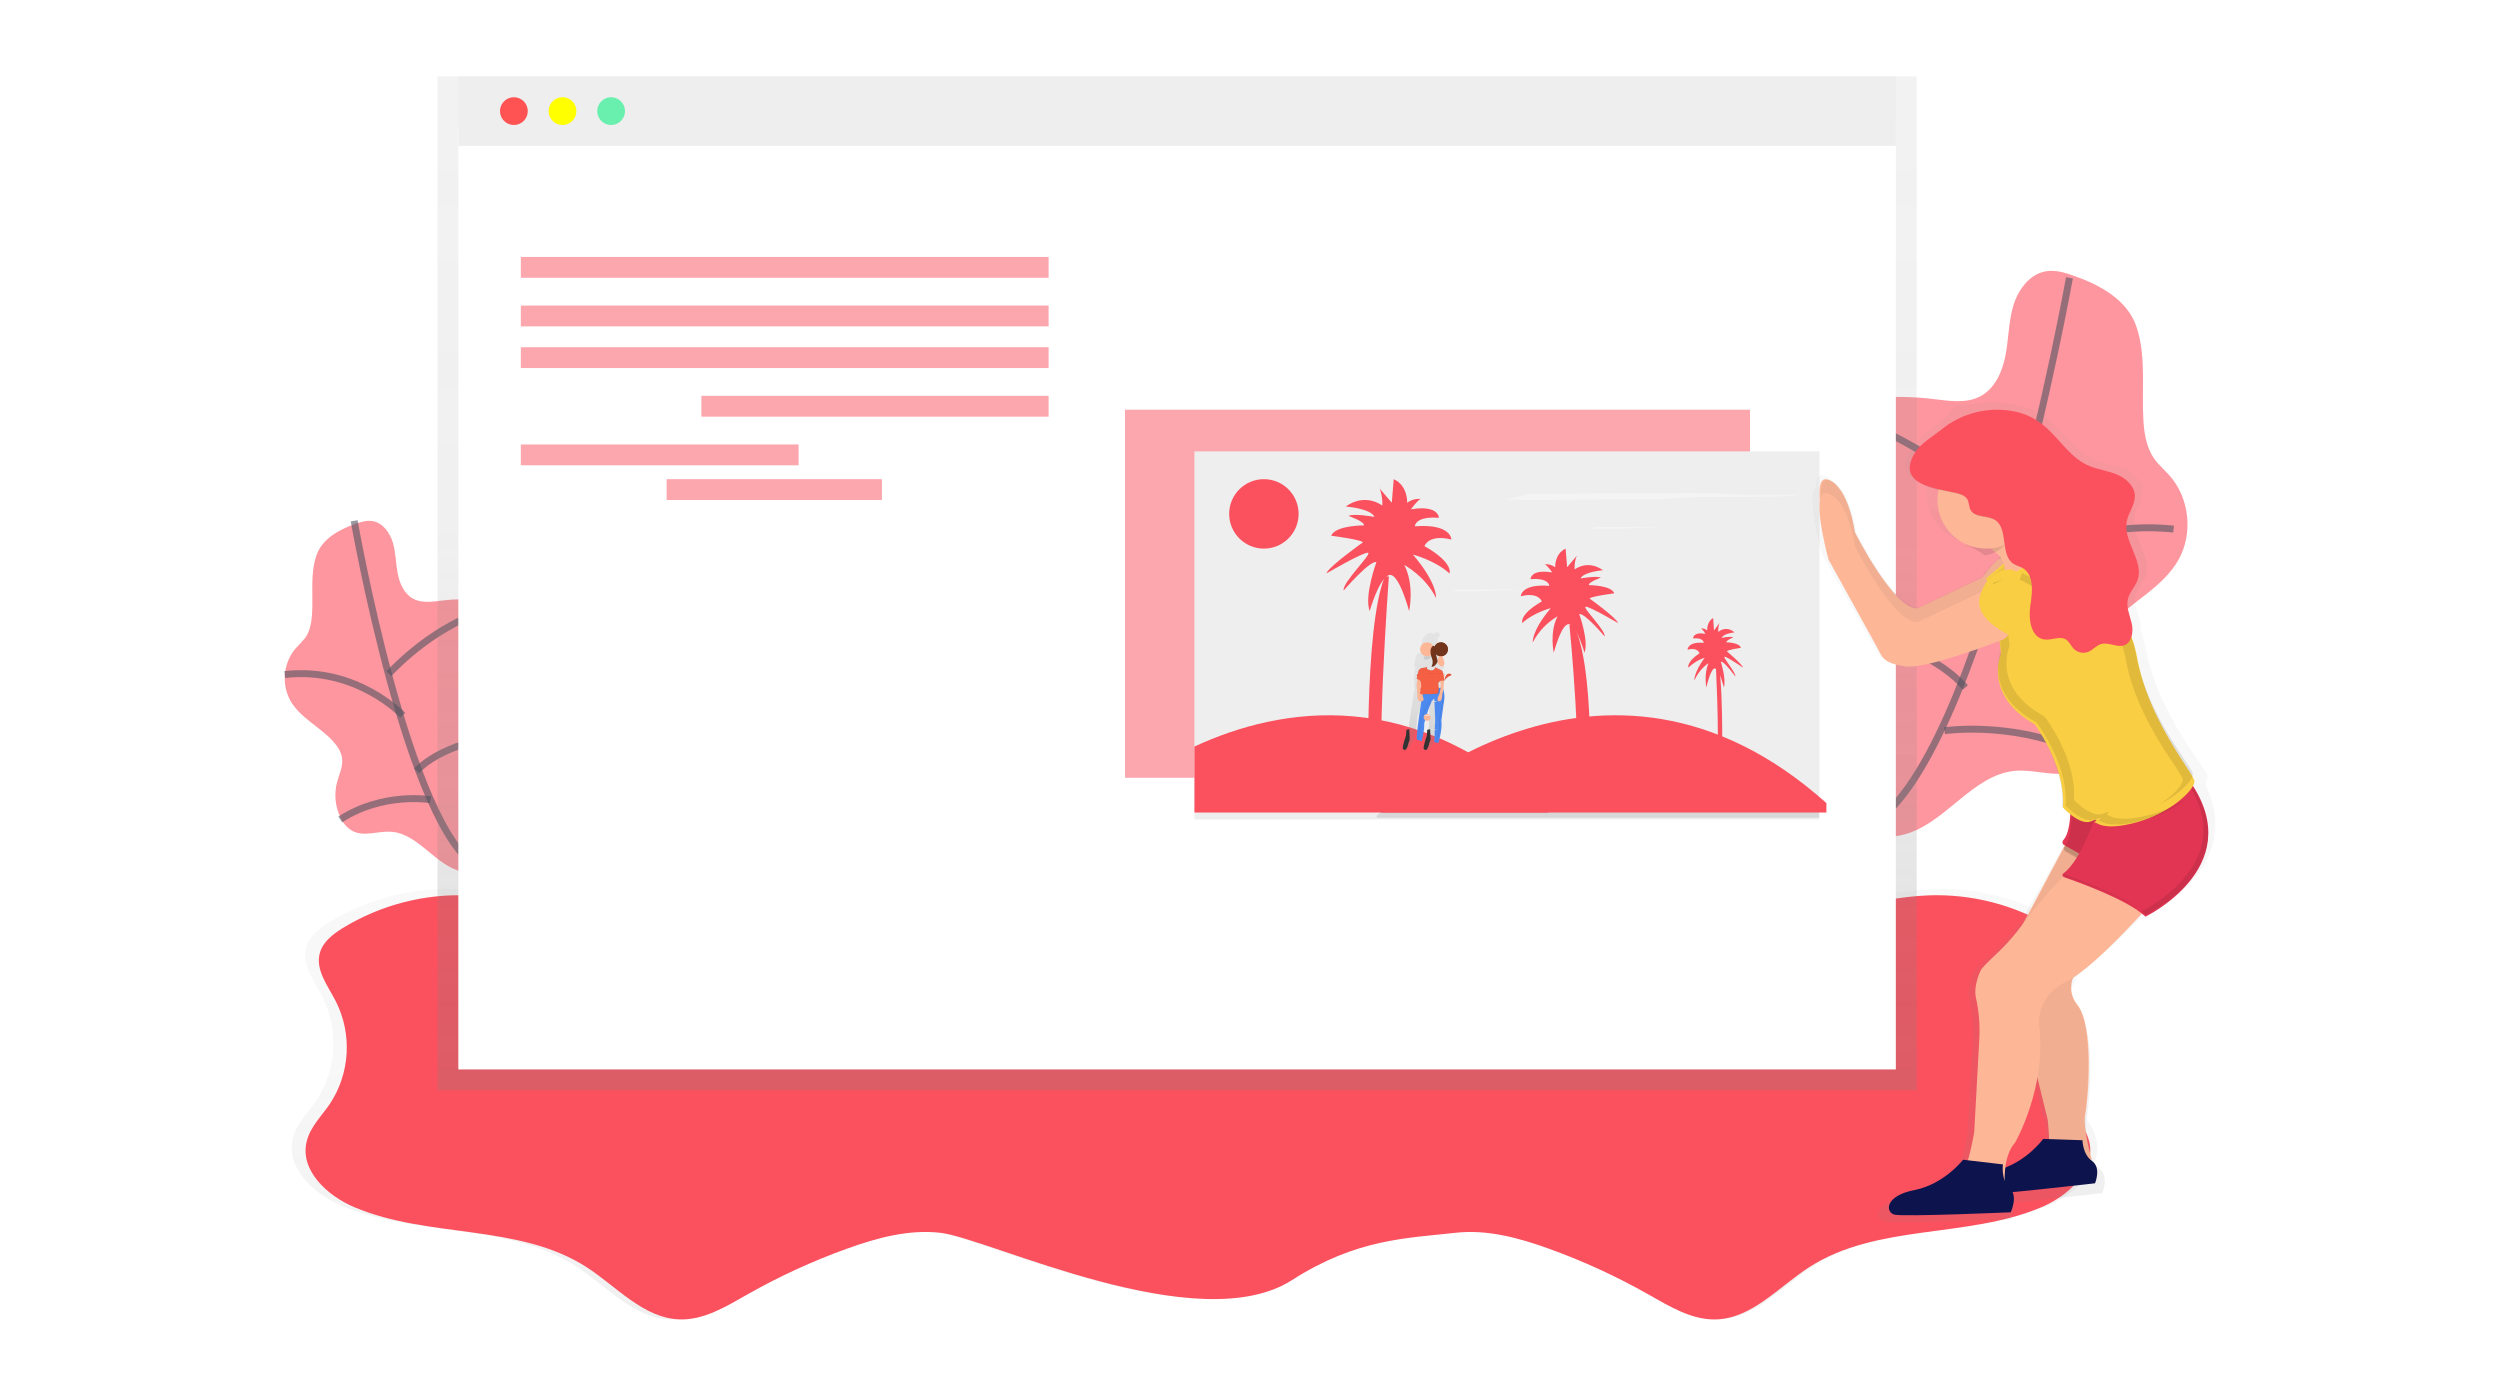 <?xml version="1.0" encoding="UTF-8"?>
<svg width="360px" height="200px" viewBox="0 0 360 200" version="1.1" xmlns="http://www.w3.org/2000/svg" xmlns:xlink="http://www.w3.org/1999/xlink">
    <!-- Generator: Sketch 54.1 (76490) - https://sketchapp.com -->
    <title>website@JPG</title>
    <desc>Created with Sketch.</desc>
    <defs>
        <rect id="path-1" x="0" y="0" width="360" height="200"></rect>
        <linearGradient x1="49.998%" y1="99.997%" x2="49.998%" y2="0.014%" id="linearGradient-3">
            <stop stop-color="#808080" stop-opacity="0.25" offset="0%"></stop>
            <stop stop-color="#808080" stop-opacity="0.12" offset="54%"></stop>
            <stop stop-color="#808080" stop-opacity="0.1" offset="100%"></stop>
        </linearGradient>
        <linearGradient x1="49.999%" y1="100%" x2="49.999%" y2="0%" id="linearGradient-4">
            <stop stop-color="#808080" stop-opacity="0.25" offset="0%"></stop>
            <stop stop-color="#808080" stop-opacity="0.12" offset="54%"></stop>
            <stop stop-color="#808080" stop-opacity="0.1" offset="100%"></stop>
        </linearGradient>
        <linearGradient x1="50.021%" y1="99.991%" x2="50.021%" y2="-0.004%" id="linearGradient-5">
            <stop stop-color="#808080" stop-opacity="0.25" offset="0%"></stop>
            <stop stop-color="#808080" stop-opacity="0.12" offset="54%"></stop>
            <stop stop-color="#808080" stop-opacity="0.1" offset="100%"></stop>
        </linearGradient>
        <linearGradient x1="50.041%" y1="100.084%" x2="50.041%" y2="-0.163%" id="linearGradient-6">
            <stop stop-color="#808080" stop-opacity="0.25" offset="0%"></stop>
            <stop stop-color="#808080" stop-opacity="0.12" offset="54%"></stop>
            <stop stop-color="#808080" stop-opacity="0.1" offset="100%"></stop>
        </linearGradient>
    </defs>
    <g id="Page-1" stroke="none" stroke-width="1" fill="none" fill-rule="evenodd">
        <g id="Desktop-HD" transform="translate(-930, -4441)">
            <g id="Portfolio" transform="translate(0, 3920)">
                <g id="Works" transform="translate(150, 239)">
                    <g id="Project-6" transform="translate(780, 282)">
                        <g id="Content/Projects/Dark/Case-(Var-3)">
                            <g id="Image">
                                <mask id="mask-2" fill="white">
                                    <use xlink:href="#path-1"></use>
                                </mask>
                                <g id="Path"></g>
                                <g id="website" mask="url(#mask-2)">
                                    <g transform="translate(41, 11)">
                                        <path d="M260.843,152.982 C260.341,150.881 258.694,149.298 257.482,147.519 C254.514,143.053 254.171,137.303 256.587,132.506 C257.753,130.254 259.581,127.925 258.919,125.466 C258.476,123.812 257.004,122.678 255.558,121.79 C250.066,118.432 243.726,116.777 237.319,117.029 C229.467,117.354 221.64,120.539 213.939,118.961 C206.439,117.419 200.084,113.602 192.237,113.149 C186.376,112.812 180.578,113.19 174.704,112.539 C160.192,110.941 145.572,110.587 131.001,111.48 C116.431,110.587 101.812,110.941 87.301,112.539 C81.442,113.19 75.641,112.812 69.768,113.149 C61.897,113.599 55.557,117.422 48.054,118.961 C40.35,120.541 32.527,117.354 24.674,117.029 C18.267,116.777 11.928,118.432 6.435,121.79 C4.978,122.678 3.52,123.812 3.074,125.466 C2.416,127.922 4.24,130.251 5.406,132.506 C7.824,137.302 7.483,143.052 4.517,147.519 C3.305,149.295 1.658,150.881 1.156,152.982 C0.148,157.208 4.194,160.931 8.152,162.609 C18.952,167.193 32.087,164.977 41.965,171.36 C46.393,174.225 50.267,178.824 55.514,178.995 C59.061,179.111 62.288,177.11 65.386,175.349 C70.023,172.714 74.87,170.48 79.876,168.67 C84.249,167.09 88.881,165.823 93.495,166.347 C100.54,167.137 130.995,182.076 144.724,173.248 C154.128,167.196 161.462,167.146 168.525,166.344 C173.139,165.82 177.768,167.087 182.143,168.667 C187.149,170.477 191.996,172.711 196.633,175.346 C199.729,177.107 202.959,179.108 206.506,178.992 C211.753,178.821 215.627,174.222 220.054,171.357 C229.927,164.971 243.059,167.19 253.867,162.606 C257.805,160.922 261.854,157.211 260.843,152.982 Z" id="Path" stroke="none" fill="url(#linearGradient-3)" fill-rule="nonzero" opacity="0.5"></path>
                                        <path d="M259.845,153.371 C259.349,151.307 257.721,149.738 256.523,147.986 C253.596,143.582 253.261,137.915 255.649,133.189 C256.815,130.968 258.609,128.674 257.957,126.252 C257.517,124.621 256.063,123.503 254.635,122.63 C249.207,119.32 242.94,117.688 236.607,117.935 C228.846,118.254 221.111,121.395 213.495,119.837 C206.078,118.322 199.802,114.552 192.032,114.107 C186.237,113.777 180.495,114.148 174.703,113.517 C160.358,111.942 145.907,111.592 131.503,112.473 C117.1,111.592 102.649,111.942 88.303,113.517 C82.512,114.16 76.769,113.785 70.974,114.107 C63.207,114.549 56.929,118.319 49.511,119.837 C41.899,121.395 34.161,118.254 26.399,117.935 C20.066,117.688 13.8,119.32 8.371,122.63 C6.944,123.515 5.49,124.621 5.05,126.252 C4.397,128.674 6.215,130.971 7.357,133.189 C9.746,137.915 9.411,143.582 6.483,147.986 C5.283,149.738 3.657,151.298 3.162,153.371 C2.139,157.536 6.14,161.205 10.046,162.845 C20.724,167.36 33.706,165.175 43.463,171.469 C47.833,174.291 51.67,178.827 56.865,178.995 C60.361,179.11 63.566,177.137 66.625,175.4 C71.209,172.801 76.001,170.598 80.95,168.814 C85.276,167.254 89.85,166.006 94.413,166.522 C101.405,167.313 131.5,182.027 145.059,173.327 C154.356,167.363 161.605,167.313 168.585,166.522 C173.148,166.006 177.725,167.254 182.048,168.814 C186.997,170.598 191.789,172.801 196.373,175.4 C199.435,177.134 202.625,179.107 206.133,178.995 C211.319,178.827 215.15,174.294 219.535,171.469 C229.295,165.175 242.277,167.36 252.952,162.845 C256.844,161.205 260.844,157.536 259.845,153.371 Z" id="Path" stroke="none" fill="#FB515E" fill-rule="nonzero"></path>
                                        <path d="M10.097,64.463 C10.924,64.169 11.804,63.891 12.67,64.043 C14.117,64.299 15.133,65.69 15.564,67.12 C15.995,68.549 15.981,70.055 16.256,71.523 C16.531,72.991 17.188,74.509 18.485,75.21 C19.781,75.912 21.312,75.636 22.751,75.466 C24.638,75.245 26.542,75.227 28.433,75.413 C30.019,75.568 31.883,76.112 32.349,77.659 C32.731,78.921 31.972,80.21 31.48,81.428 C30.537,83.706 30.462,86.398 31.541,88.612 C32.621,90.825 34.809,92.475 35.724,94.812 C35.989,95.396 36.066,96.05 35.944,96.682 C35.808,97.124 35.586,97.533 35.289,97.885 C34.572,98.822 33.715,99.647 33.061,100.633 C31.697,102.688 31.324,105.242 31.168,107.711 C31.012,110.138 31.025,112.574 31.208,115 C29.431,114.413 27.469,114.935 25.637,114.551 C21.738,113.735 19.304,109.055 15.332,108.771 C13.454,108.636 11.434,109.534 9.758,108.662 C8.957,108.194 8.331,107.472 7.975,106.607 C7.267,105.076 7.105,103.343 7.518,101.704 C7.807,100.571 8.386,99.462 8.273,98.296 C8.178,97.298 7.587,96.417 6.91,95.686 C4.979,93.608 2.177,92.337 0.791,89.85 C-0.5,87.433 -0.19,84.459 1.57,82.367 C2.064,81.878 2.533,81.361 2.973,80.82 C3.639,79.869 3.842,78.669 3.931,77.503 C4.122,74.711 3.642,71.755 4.542,69.043 C5.35,66.588 7.816,65.285 10.097,64.463 Z" id="Path" stroke="none" fill="#FB515E" fill-rule="nonzero" opacity="0.6"></path>
                                        <path d="M10,64 C10,64 17.831,108.672 28,114" id="Path" stroke="#535461" stroke-width="1" fill="none" opacity="0.6"></path>
                                        <path d="M32,76 C32,76 23.496,77.175 15,86" id="Path" stroke="#535461" stroke-width="1" fill="none" opacity="0.6"></path>
                                        <path d="M17,92 C17,92 10.366,84.94 0,86.137" id="Path" stroke="#535461" stroke-width="1" fill="none" opacity="0.6"></path>
                                        <path d="M36,94 C36,94 23.594,95.087 19,100" id="Path" stroke="#535461" stroke-width="1" fill="none" opacity="0.6"></path>
                                        <path d="M21,104.164 C21,104.164 14.24,102.976 8,107" id="Path" stroke="#535461" stroke-width="1" fill="none" opacity="0.6"></path>
                                        <path d="M257.724,28.744 C256.388,28.264 254.971,27.825 253.577,28.07 C251.249,28.482 249.608,30.72 248.921,33.014 C248.234,35.308 248.249,37.756 247.806,40.112 C247.364,42.467 246.305,44.909 244.215,46.04 C242.126,47.17 239.658,46.723 237.338,46.452 C234.3,46.094 231.233,46.061 228.189,46.355 C225.631,46.605 222.63,47.48 221.879,49.965 C221.265,51.997 222.485,54.064 223.3,56.023 C224.822,59.683 224.944,64.015 223.201,67.576 C221.428,71.198 217.933,73.789 216.461,77.544 C216.088,78.498 215.852,79.556 216.106,80.548 C216.324,81.26 216.683,81.919 217.162,82.486 C218.326,83.994 219.7,85.322 220.753,86.903 C222.95,90.201 223.547,94.312 223.803,98.282 C224.055,102.185 224.033,106.1 223.739,110 C226.603,109.046 229.769,109.897 232.72,109.281 C239.003,107.971 242.926,100.447 249.325,99.987 C252.352,99.772 255.609,101.212 258.309,99.811 C259.625,99.127 260.559,97.852 261.185,96.495 C262.307,94.034 262.553,91.255 261.88,88.632 C261.406,86.809 260.483,85.027 260.664,83.151 C260.818,81.546 261.767,80.13 262.861,78.958 C265.972,75.615 270.488,73.572 272.723,69.575 C274.819,65.829 274.289,60.761 271.469,57.542 C270.73,56.697 269.851,55.973 269.205,55.054 C268.131,53.526 267.788,51.594 267.66,49.721 C267.354,45.23 268.108,40.48 266.673,36.118 C265.364,32.149 261.391,30.049 257.724,28.744 Z" id="Path" stroke="none" fill="#FB515E" fill-rule="nonzero" opacity="0.6"></path>
                                        <path d="M257,29 C257,29 244.385,99.583 228,108" id="Path" stroke="#535461" stroke-width="1" fill="none" opacity="0.6"></path>
                                        <path d="M221,48 C221,48 235.006,50.005 249,65" id="Path" stroke="#535461" stroke-width="1" fill="none" opacity="0.6"></path>
                                        <path d="M246,73 C246,73 256.15,63.582 272,65.183" id="Path" stroke="#535461" stroke-width="1" fill="none" opacity="0.6"></path>
                                        <path d="M216,78 C216,78 234.974,79.81 242,88" id="Path" stroke="#535461" stroke-width="1" fill="none" opacity="0.6"></path>
                                        <path d="M239,94.221 C239,94.221 249.927,92.626 260,98" id="Path" stroke="#535461" stroke-width="1" fill="none" opacity="0.6"></path>
                                        <polygon id="Path" stroke="none" fill="url(#linearGradient-4)" fill-rule="nonzero" points="22 0 22 7.368 22 146 235 146 235 7.368 235 0"></polygon>
                                        <rect id="Rectangle" stroke="none" fill="#FFFFFF" fill-rule="nonzero" x="25" y="7" width="207" height="136"></rect>
                                        <rect id="Rectangle" stroke="none" fill="#EEEEEE" fill-rule="nonzero" x="25" y="0" width="207" height="10"></rect>
                                        <circle id="Oval" stroke="none" fill="#FF5252" fill-rule="nonzero" cx="33" cy="5" r="2"></circle>
                                        <circle id="Oval" stroke="none" fill="#FFFF00" fill-rule="nonzero" cx="40" cy="5" r="2"></circle>
                                        <circle id="Oval" stroke="none" fill="#69F0AE" fill-rule="nonzero" cx="47" cy="5" r="2"></circle>
                                        <rect id="Rectangle" stroke="none" fill="#FB515E" fill-rule="nonzero" opacity="0.5" x="34" y="26" width="76" height="3"></rect>
                                        <rect id="Rectangle" stroke="none" fill="#FB515E" fill-rule="nonzero" opacity="0.5" x="34" y="33" width="76" height="3"></rect>
                                        <rect id="Rectangle" stroke="none" fill="#FB515E" fill-rule="nonzero" opacity="0.5" x="34" y="39" width="76" height="3"></rect>
                                        <rect id="Rectangle" stroke="none" fill="#FB515E" fill-rule="nonzero" opacity="0.5" x="60" y="46" width="50" height="3"></rect>
                                        <rect id="Rectangle" stroke="none" fill="#FB515E" fill-rule="nonzero" opacity="0.5" x="34" y="53" width="40" height="3"></rect>
                                        <rect id="Rectangle" stroke="none" fill="#FB515E" fill-rule="nonzero" opacity="0.5" x="55" y="58" width="31" height="3"></rect>
                                        <rect id="Rectangle" stroke="none" fill="#FB515E" fill-rule="nonzero" opacity="0.5" x="121" y="48" width="90" height="53"></rect>
                                        <rect id="Rectangle" stroke="none" fill="#EEEEEE" fill-rule="nonzero" x="131" y="54" width="90" height="53"></rect>
                                        <path d="M276.551,101.945 C276.739,101.704 276.841,101.406 276.842,101.1 C276.842,101.1 276.842,101.083 276.842,101.077 C276.842,101.071 276.86,101.016 276.868,100.986 L276.868,100.948 C276.87,100.92 276.87,100.892 276.868,100.864 C276.868,100.864 276.868,100.84 276.868,100.829 C276.871,100.794 276.871,100.758 276.868,100.723 C276.697,99.555 269.783,91.941 268.055,82.654 C267.864,81.642 267.579,80.652 267.203,79.694 C267.256,79.215 267.225,78.73 267.11,78.262 C266.819,77.073 266.237,75.867 266.528,74.681 C266.569,74.525 266.622,74.374 266.688,74.228 C267.051,73.692 267.384,73.137 267.686,72.565 C267.798,72.379 267.896,72.183 267.977,71.981 C269.038,69.171 265.751,66.269 266.356,63.336 C266.618,62.065 267.598,60.955 267.572,59.661 C267.54,58.18 266.185,57.031 264.777,56.482 C263.369,55.933 261.819,55.775 260.437,55.162 C257.41,53.815 255.752,50.563 252.988,48.755 C249.478,46.461 244.897,46.87 240.688,47.463 C240.407,47.505 240.164,47.685 240.042,47.942 L240.042,47.942 L240.001,47.942 C239.969,48.036 239.932,48.127 239.891,48.217 C239.309,49.213 238.329,49.97 237.36,50.668 C236.18,51.504 234.914,52.328 234.193,53.566 C234.085,53.751 233.995,53.926 233.917,54.095 C232.346,56.909 234.234,58.124 236.534,58.799 C236.465,59.201 236.43,59.609 236.43,60.017 C236.43,64.107 239.836,67.447 244.033,67.447 C244.364,67.446 244.696,67.425 245.025,67.383 L245.269,67.543 L245.324,67.543 C246.104,68.107 246.779,68.814 247.069,69.656 L244.632,71.525 C244.632,71.525 244.731,71.782 244.876,72.191 L235.295,76.626 C231.665,76.796 225.79,65.311 225.79,65.311 C225.79,65.311 224.917,58.726 221.814,57.543 C220.877,57.186 220.505,57.931 220.441,59.147 C219.054,60.607 221.383,68.811 221.383,68.811 L228.815,81.985 C229.507,83.334 229.687,84.179 232.963,84.687 C235.659,85.102 244.059,82.104 246.982,81.017 L247.119,82.186 C246.779,83.077 246.629,84.029 246.677,84.982 C246.677,87.135 247.634,90.267 252.305,92.762 C252.305,92.762 257.127,99.023 256.592,104.933 C256.592,104.933 256.825,105.179 257.197,105.5 C257.145,107.166 256.906,109.219 256.072,110.02 C255.959,110.126 255.91,110.283 255.941,110.435 C255.904,110.614 255.986,110.797 256.144,110.888 L250.057,121.595 C249.83,121.887 249.6,122.179 249.364,122.472 C248.234,123.919 246.98,125.263 245.615,126.489 C244.6,127.397 243.544,128.391 243.335,128.762 C243.012,129.346 242.2,131.23 242.544,132.788 C242.988,134.676 243.17,136.617 243.085,138.555 L242.296,152.406 C242.032,153.952 241.668,155.48 241.206,156.978 L241.086,156.978 C241.086,156.978 238.149,160.525 233.483,161.361 C228.818,162.196 228.989,164.574 230.371,164.907 C231.753,165.24 248.518,164.568 248.518,164.568 C248.518,164.568 249.152,163.327 248.977,162.193 C254.329,161.676 261.743,160.8 261.743,160.8 C261.743,160.8 262.759,158.348 261.284,157.279 C260.729,156.851 260.317,156.263 260.103,155.593 C260.016,155.219 259.92,154.793 259.827,154.346 C259.803,154.127 259.803,153.992 259.803,153.992 L259.754,153.992 C259.495,152.686 259.289,151.287 259.408,150.554 C259.841,148.611 260.964,137.38 258.198,134.172 C256.941,132.712 257.113,131.052 257.671,129.667 C260.99,127.485 265.632,122.79 268.317,119.95 C268.468,120.076 268.608,120.202 268.739,120.327 L268.826,120.412 C268.826,120.412 277.962,115.869 278,107.849 C278.014,105.791 277.516,103.761 276.551,101.945 Z M247.288,158.518 C247.271,158.225 247.282,157.932 247.32,157.641 L247.029,157.609 C247.197,156.335 247.61,154.91 248.535,153.925 C250.124,151.036 251.247,147.912 251.863,144.67 L253.541,151.047 C253.541,151.047 253.71,152.368 253.756,153.764 L253.727,153.764 C253.727,153.764 251.386,157.121 247.288,158.518 Z" id="Shape" stroke="none" fill="url(#linearGradient-5)" fill-rule="nonzero" opacity="0.5"></path>
                                        <path d="M254,75.1 C254,75.1 249.896,76.574 247.602,79.031 C247.602,79.031 236.436,83.452 233.316,82.962 C230.195,82.472 230.032,81.651 229.375,80.351 L222.313,67.587 C222.313,67.587 219.358,56.94 222.313,58.086 C225.268,59.232 226.094,65.629 226.094,65.629 C226.094,65.629 231.678,76.766 235.125,76.603 L244.475,72.159 C244.475,72.159 246.61,69.046 247.596,69.211 C248.582,69.377 254,75.1 254,75.1 Z" id="Path" stroke="none" fill="#FDB797" fill-rule="nonzero"></path>
                                        <g id="Group" opacity="0.05" stroke="none" stroke-width="1" fill="none" fill-rule="evenodd" transform="translate(221, 58)">
                                            <path d="M32.796,17.017 C32.796,17.017 28.747,18.477 26.483,20.911 C26.483,20.911 15.467,25.29 12.388,24.805 C9.309,24.319 9.148,23.506 8.5,22.218 L1.532,9.575 C1.532,9.575 -1.383,-0.971 1.532,0.164 C4.448,1.299 5.263,7.635 5.263,7.635 C5.263,7.635 10.772,18.667 14.173,18.506 L23.398,14.103 C23.398,14.103 25.505,11.02 26.477,11.184 C27.45,11.348 32.796,17.017 32.796,17.017 Z" id="Path" fill="#000000" fill-rule="nonzero"></path>
                                        </g>
                                        <path d="M248.369,69.468 L245,72.284 C245,72.284 246.684,76.976 246.263,78.62 C245.841,80.264 253,76.04 253,76.04 L250.053,69 L248.369,69.468 Z" id="Path" stroke="none" fill="#F9CE43" fill-rule="nonzero"></path>
                                        <g id="Group" opacity="0.05" stroke="none" stroke-width="1" fill="none" fill-rule="evenodd" transform="translate(245, 69)">
                                            <path d="M3.46,0.73 L0.243,3.409 C0.243,3.409 1.851,7.873 1.449,9.436 C1.046,11 7.883,6.982 7.883,6.982 L5.069,0.285 L3.46,0.73 Z" id="Path" fill="#000000" fill-rule="nonzero"></path>
                                        </g>
                                        <path d="M243,66.712 C243,66.712 250.079,68.993 246.818,73 L257,68.127 C257,68.127 252.705,68.441 250,62 L243,66.712 Z" id="Path" stroke="none" fill="#FDB797" fill-rule="nonzero"></path>
                                        <path d="M256.713,110 L248,126.385 L253.865,150.207 C253.865,150.207 254.499,155.505 253.548,156 L260.201,156 C260.201,156 258.918,151.309 259.25,149.712 C259.645,147.809 260.675,136.813 258.127,133.658 C255.579,130.504 259.396,126.376 259.396,126.376 L267,113.796 L256.713,110 Z" id="Path" stroke="none" fill="#FDB797" fill-rule="nonzero"></path>
                                        <g id="Group" opacity="0.05" stroke="none" stroke-width="1" fill="none" fill-rule="evenodd" transform="translate(248, 110)">
                                            <path d="M8.687,0.271 L0.011,16.543 L5.851,40.201 C5.851,40.201 6.482,45.461 5.535,45.953 L12.16,45.953 C12.16,45.953 10.978,41.269 11.213,39.708 C11.447,38.148 12.632,26.898 10.095,23.766 C7.558,20.633 11.358,16.534 11.358,16.534 L18.93,4.041 L8.687,0.271 Z" id="Path" fill="#000000" fill-rule="nonzero"></path>
                                        </g>
                                        <path d="M253.217,153 C253.217,153 250.766,156.451 246.493,157.546 C242.219,158.641 242.567,160.776 243.875,160.983 C245.182,161.19 260.684,159.395 260.684,159.395 C260.684,159.395 261.627,157.165 260.256,156.19 C258.886,155.214 258.877,153.193 258.877,153.193 L253.217,153 Z" id="Path" stroke="none" fill="#0D134D" fill-rule="nonzero"></path>
                                        <g id="Group" opacity="0.1" stroke="none" stroke-width="1" fill="none" fill-rule="evenodd" transform="translate(256, 104)">
                                            <path d="M1.277,0.1 C1.277,0.1 1.635,5.5 0.331,6.918 C0.238,7.013 0.193,7.152 0.209,7.29 C0.224,7.429 0.3,7.551 0.411,7.618 L4.288,9.897 L7.755,2.591 L1.277,0.1 Z" id="Path" fill="#000000" fill-rule="nonzero"></path>
                                        </g>
                                        <path d="M257.136,103 C257.136,103 257.515,108.512 256.133,109.959 C256.035,110.056 255.987,110.198 256.003,110.339 C256.02,110.481 256.1,110.605 256.218,110.673 L260.326,113 L264,105.543 L257.136,103 Z" id="Path" stroke="none" fill="#E23553" fill-rule="nonzero"></path>
                                        <g id="Group" opacity="0.1" stroke="none" stroke-width="1" fill="none" fill-rule="evenodd" transform="translate(256, 104)">
                                            <path d="M1.277,0.223 C1.277,0.223 1.635,5.469 0.331,6.846 C0.238,6.938 0.193,7.073 0.209,7.208 C0.224,7.342 0.3,7.461 0.411,7.526 L4.288,9.74 L7.755,2.643 L1.277,0.223 Z" id="Path" fill="#000000" fill-rule="nonzero"></path>
                                        </g>
                                        <path d="M257.534,114 C257.534,114 255.1,115.653 249.99,122.455 C248.921,123.879 247.732,125.205 246.435,126.418 C245.474,127.303 244.473,128.295 244.273,128.661 C243.966,129.224 243.197,131.098 243.525,132.633 C243.946,134.497 244.119,136.411 244.038,138.322 L243.292,151.988 C243.292,151.988 242.309,158.153 241,158.82 L247.718,160 C247.718,160 247.227,155.668 249.192,153.508 C249.192,153.508 253.779,145.511 252.633,136.513 C252.633,136.513 252.143,132.514 256.565,130.348 C260.987,128.182 270,117.686 270,117.686 L257.534,114 Z" id="Path" stroke="none" fill="#FDB797" fill-rule="nonzero"></path>
                                        <path d="M241.68,156 C241.68,156 238.967,159.533 234.66,160.373 C230.353,161.213 230.511,163.569 231.789,163.906 C233.066,164.242 248.541,163.569 248.541,163.569 C248.541,163.569 249.672,161.216 248.383,160.036 C247.094,158.857 247.425,156.673 247.425,156.673 L241.68,156 Z" id="Path" stroke="none" fill="#0D134D" fill-rule="nonzero"></path>
                                        <g id="Group" opacity="0.1" stroke="none" stroke-width="1" fill="none" fill-rule="evenodd" transform="translate(256, 102)">
                                            <path d="M4.941,4.251 C4.941,4.251 2.874,10.813 0.255,12.724 C0.156,12.794 0.106,12.91 0.124,13.025 C0.142,13.141 0.226,13.238 0.342,13.277 C2.508,14.023 9.468,16.536 11.886,18.821 L11.97,18.901 C11.97,18.901 26.451,11.936 18.66,0.088 L4.941,4.251 Z" id="Path" fill="#000000" fill-rule="nonzero"></path>
                                        </g>
                                        <path d="M260.857,106.204 C260.857,106.204 258.775,112.832 256.136,114.762 C256.036,114.833 255.985,114.95 256.004,115.066 C256.022,115.183 256.106,115.281 256.223,115.321 C258.406,116.074 265.419,118.611 267.855,120.92 L267.94,121 C267.94,121 282.53,113.966 274.68,102 L260.857,106.204 Z" id="Path" stroke="none" fill="#E23553" fill-rule="nonzero"></path>
                                        <g id="Group" opacity="0.1" stroke="none" stroke-width="1" fill="none" fill-rule="evenodd" transform="translate(246, 68)">
                                            <path d="M3.363,3.413 C2.344,4.118 1.229,4.665 0.054,5.036 L1.157,15.118 C1.157,15.118 -1.422,21.045 5.954,25.185 C5.954,25.185 10.431,31.296 9.934,37.066 C9.934,37.066 12.336,39.711 13.943,39.054 C15.549,38.397 14.102,39.384 14.423,39.22 C14.745,39.057 15.384,40.543 20.363,39.235 C25.341,37.927 28.892,34.479 28.724,33.323 C28.556,32.166 22.165,24.733 20.581,15.661 C18.998,6.59 9.544,0.137 9.544,0.137 C9.544,0.137 9.232,0.315 8.691,0.552 C6.844,1.357 5.062,2.314 3.363,3.413 L3.363,3.413 Z" id="Path" fill="#000000" fill-rule="nonzero"></path>
                                        </g>
                                        <g id="Group" opacity="0.1" stroke="none" stroke-width="1" fill="none" fill-rule="evenodd" transform="translate(256, 102)">
                                            <path d="M0.123,12.875 C0.11,13.015 0.2,13.144 0.342,13.191 C2.208,13.825 7.632,15.75 10.644,17.712 C8.037,15.75 2.49,13.714 0.123,12.875 Z" id="Path" fill="#000000" fill-rule="nonzero"></path>
                                            <path d="M18.66,0.21 L18.36,0.305 C25.017,11.143 12.48,17.69 11.385,18.234 C11.574,18.38 11.745,18.514 11.901,18.668 L11.985,18.746 C11.985,18.746 26.451,11.883 18.66,0.21 Z" id="Path" fill="#000000" fill-rule="nonzero"></path>
                                        </g>
                                        <path d="M266.576,107.443 C261.558,108.775 260.91,107.278 260.586,107.443 C260.262,107.608 261.733,106.612 260.102,107.278 C258.47,107.944 256.056,105.279 256.056,105.279 C256.079,104.984 256.09,104.71 256.09,104.424 C256.107,98.859 251.996,93.296 251.996,93.296 C244.541,89.136 247.138,83.143 247.138,83.143 L246.834,80.414 L246,72.967 C247.183,72.59 248.306,72.035 249.332,71.322 C251.042,70.21 252.836,69.24 254.697,68.422 C255.244,68.18 255.557,68 255.557,68 C255.557,68 265.108,74.485 266.74,83.644 C268.371,92.804 274.834,100.288 274.995,101.453 C275.155,102.617 271.594,106.11 266.576,107.443 Z" id="Path" stroke="none" fill="#F9CE43" fill-rule="nonzero"></path>
                                        <g id="Group" opacity="0.1" stroke="none" stroke-width="1" fill="none" fill-rule="evenodd" transform="translate(242, 62)">
                                            <path d="M7.163,0.064 L0.066,5.454 C1.044,5.832 1.974,6.348 2.834,6.99 C5.251,6.612 6.731,4.684 7.729,2.31 C7.34,1.616 7.511,0.996 7.163,0.064 Z" id="Path" fill="#000000" fill-rule="nonzero"></path>
                                        </g>
                                        <circle id="Oval" stroke="none" fill="#FDB797" fill-rule="nonzero" cx="245" cy="61" r="7"></circle>
                                        <g id="Group" opacity="0.1" stroke="none" stroke-width="1" fill="none" fill-rule="evenodd" transform="translate(246, 72)">
                                            <path d="M22.561,34.342 C17.348,35.675 16.675,34.176 16.338,34.342 C16.002,34.507 17.53,33.51 15.835,34.176 C14.14,34.843 11.632,32.176 11.632,32.176 C11.656,31.881 11.668,31.606 11.668,31.32 C11.689,25.758 7.426,20.181 7.426,20.181 C-0.319,16.017 2.38,10.018 2.38,10.018 L2.067,7.283 L1.248,0.227 C0.852,0.404 0.443,0.549 0.024,0.661 L0.876,8.118 L1.194,10.85 C1.194,10.85 -1.486,16.849 6.24,21.013 C6.24,21.013 10.503,26.59 10.482,32.152 C10.482,32.447 10.482,32.722 10.446,33.008 C10.446,33.008 12.969,35.664 14.649,35.009 C16.329,34.353 14.816,35.342 15.153,35.174 C15.489,35.006 16.163,36.508 21.375,35.174 C23.74,34.568 25.956,33.492 27.89,32.013 C26.25,33.066 24.451,33.852 22.561,34.342 L22.561,34.342 Z" id="Path" fill="#000000" fill-rule="nonzero"></path>
                                        </g>
                                        <path d="M254,77.1 C254,77.1 249.896,78.574 247.602,81.031 C247.602,81.031 236.436,85.452 233.316,84.962 C230.195,84.472 230.032,83.651 229.375,82.351 L222.313,69.587 C222.313,69.587 219.358,58.94 222.313,60.086 C225.268,61.232 226.094,67.629 226.094,67.629 C226.094,67.629 231.678,78.766 235.125,78.603 L244.478,74.153 C244.478,74.153 246.613,71.04 247.599,71.206 C248.585,71.371 254,77.1 254,77.1 Z" id="Path" stroke="none" fill="#FDB797" fill-rule="nonzero"></path>
                                        <g id="Group" opacity="0.1" stroke="none" stroke-width="1" fill="none" fill-rule="evenodd" transform="translate(244, 71)">
                                            <path d="M4.783,0.136 C4.783,0.136 1.243,-0.174 0.218,4.076 C-0.807,8.325 8.078,10.939 8.078,10.939 L12.858,4.571 L4.783,0.136 Z" id="Path" fill="#000000" fill-rule="nonzero"></path>
                                        </g>
                                        <path d="M248.749,71.005 C248.749,71.005 245.131,70.69 244.084,75.015 C243.037,79.34 252.116,82 252.116,82 L257,75.519 L248.749,71.005 Z" id="Path" stroke="none" fill="#F9CE43" fill-rule="nonzero"></path>
                                        <g id="Group" opacity="0.1" stroke="none" stroke-width="1" fill="none" fill-rule="evenodd" transform="translate(246, 68)">
                                            <path d="M1.595,4.292 C1.091,4.546 0.564,4.75 0.02,4.901 L0.048,5.143 C0.579,4.887 1.095,4.603 1.595,4.292 L1.595,4.292 Z" id="Path" fill="#000000" fill-rule="nonzero"></path>
                                            <path d="M28.758,32.412 C28.599,31.274 22.176,24.056 20.573,15.218 C18.969,6.381 9.485,0.114 9.485,0.114 C9.485,0.114 9.172,0.287 8.632,0.521 C7.189,1.141 5.786,1.849 4.43,2.641 C5.33,2.167 6.249,1.729 7.187,1.326 C7.73,1.093 8.04,0.919 8.04,0.919 C8.04,0.919 17.511,7.181 19.129,16.024 C20.746,24.867 27.155,32.093 27.314,33.217 C27.416,33.926 26.049,35.529 23.777,36.94 C26.896,35.389 28.881,33.26 28.758,32.412 Z" id="Path" fill="#000000" fill-rule="nonzero"></path>
                                        </g>
                                        <path d="M250,72 C250,72 255.049,74.053 256,78" id="Path" stroke="#000000" stroke-width="1" fill="none" opacity="0.1"></path>
                                        <g id="Group" opacity="0.1" stroke="none" stroke-width="1" fill="none" fill-rule="evenodd" transform="translate(234, 48)">
                                            <path d="M6.715,12.081 C7.383,12.232 8.129,12.445 8.459,13.055 C8.698,13.498 8.655,14.055 8.887,14.513 C9.484,15.657 11.234,15.263 12.331,15.934 C14.339,17.165 13.028,21.003 15.028,22.24 C15.404,22.473 15.849,22.566 16.236,22.779 C17.926,23.718 17.688,26.203 17.384,28.137 C17.08,30.071 17.441,32.716 19.349,32.99 C20.4,33.139 21.579,32.433 22.463,33.025 C22.925,33.335 23.134,33.9 23.522,34.312 C24.066,34.863 24.88,35.034 25.594,34.746 C26.242,34.472 26.71,33.845 27.384,33.644 C28.469,33.32 29.68,34.212 30.724,33.801 C31.769,33.39 32.007,31.856 31.737,30.698 C31.468,29.54 30.917,28.365 31.204,27.198 C31.442,26.235 32.217,25.5 32.555,24.573 C33.548,21.834 30.469,19.005 31.037,16.144 C31.284,14.904 32.202,13.81 32.185,12.559 C32.156,11.101 30.885,9.995 29.562,9.459 C28.239,8.922 26.787,8.77 25.493,8.172 C22.655,6.86 21.103,3.687 18.509,1.925 C17.347,1.154 16.037,0.643 14.666,0.426 C11.088,-0.16 7.434,0.85 4.64,3.197 C4.385,3.407 4.124,3.605 3.86,3.797 C2.752,4.611 1.564,5.413 0.89,6.621 C-1.573,10.978 4.083,11.477 6.715,12.081 Z" id="Path" fill="#000000" fill-rule="nonzero"></path>
                                        </g>
                                        <path d="M240.536,59.945 C241.216,60.098 241.974,60.314 242.31,60.93 C242.552,61.378 242.508,61.941 242.744,62.404 C243.351,63.56 245.13,63.162 246.244,63.84 C248.285,65.085 246.952,68.966 248.985,70.216 C249.367,70.452 249.819,70.546 250.213,70.761 C251.931,71.711 251.689,74.223 251.379,76.179 C251.07,78.134 251.438,80.808 253.377,81.085 C254.444,81.236 255.643,80.522 256.541,81.121 C257.011,81.433 257.224,82.006 257.617,82.421 C258.17,82.979 258.997,83.151 259.723,82.861 C260.382,82.584 260.857,81.95 261.543,81.746 C262.645,81.419 263.876,82.321 264.937,81.905 C265.999,81.489 266.241,79.938 265.967,78.768 C265.693,77.597 265.133,76.409 265.424,75.229 C265.666,74.256 266.454,73.513 266.798,72.575 C267.807,69.806 264.678,66.946 265.255,64.053 C265.506,62.8 266.439,61.694 266.422,60.429 C266.393,58.954 265.101,57.837 263.756,57.294 C262.412,56.751 260.936,56.598 259.621,55.994 C256.737,54.667 255.159,51.458 252.523,49.677 C251.451,48.966 250.252,48.475 248.994,48.232 C245.242,47.504 241.364,48.508 238.419,50.969 C238.163,51.178 237.897,51.379 237.635,51.558 C236.509,52.381 235.302,53.192 234.616,54.413 C232.114,58.83 237.865,59.338 240.536,59.945 Z" id="Path" stroke="none" fill="#FB515E" fill-rule="nonzero"></path>
                                        <path d="M182,106 L131,106 L131,96.5 C143.46,90.743 162.632,87.51 182,106 Z" id="Path" stroke="none" fill="#FB515E" fill-rule="nonzero"></path>
                                        <g id="Group" opacity="0.1" stroke="none" stroke-width="1" fill="none" fill-rule="evenodd" transform="translate(157, 92)">
                                            <path d="M63.953,13.347 L63.953,14.754 L0.247,14.754 L0.247,14.454 C0.247,14.454 31.595,-16.737 63.953,13.347 Z" id="Path" fill="#000000" fill-rule="nonzero"></path>
                                        </g>
                                        <path d="M222,104.641 L222,106 L158,106 L158,105.71 C158,105.71 189.493,75.588 222,104.641 Z" id="Path" stroke="none" fill="#FB515E" fill-rule="nonzero"></path>
                                        <circle id="Oval" stroke="none" fill="#FB515E" fill-rule="nonzero" cx="141" cy="63" r="5"></circle>
                                        <path d="M180.772,60.094 C180.243,60.094 179.652,60.094 179.25,60.119 C179.07,60.127 178.893,60.155 178.723,60.203 L176,60.971 C178.2,61.014 180.495,61 182.749,60.987 L195.391,60.909 C196.682,60.909 198.036,60.891 199.11,60.832 C199.83,60.791 200.36,60.732 201.026,60.687 C203.419,60.519 206.907,60.55 210.024,60.56 C213.141,60.569 216.903,60.505 218,60.26 L211.309,60.26 C210.588,60.26 209.83,60.26 209.193,60.232 C208.449,60.198 207.995,60.135 207.341,60.089 C206.258,60.017 204.765,60.008 203.376,60.003 C195.75,59.978 188.219,60.119 180.772,60.094 Z" id="Path" stroke="none" fill="#F4F4F4" fill-rule="nonzero"></path>
                                        <path d="M189.125,64.896 C188.998,64.896 188.858,64.896 188.763,64.896 C188.719,64.898 188.677,64.906 188.636,64.919 L188,65.133 C188.524,65.133 189.068,65.133 189.605,65.133 L192.612,65.113 C192.93,65.113 193.248,65.113 193.496,65.092 C193.668,65.092 193.795,65.063 193.95,65.051 C194.519,65.004 195.349,65.013 196.093,65.016 C196.73,65.036 197.368,65.007 198,64.931 L196.411,64.931 C196.239,64.931 196.058,64.931 195.908,64.931 C195.759,64.931 195.622,64.905 195.467,64.89 C195.209,64.87 194.853,64.867 194.513,64.867 C192.701,64.867 190.908,64.905 189.125,64.896 Z" id="Path" stroke="none" fill="#F4F4F4" fill-rule="nonzero"></path>
                                        <path d="M169.125,73.896 C168.998,73.896 168.858,73.896 168.763,73.896 C168.719,73.898 168.677,73.906 168.636,73.919 L168,74.133 C168.524,74.133 169.068,74.133 169.605,74.133 L172.612,74.113 C172.93,74.113 173.248,74.113 173.496,74.092 C173.668,74.092 173.795,74.063 173.95,74.051 C174.519,74.004 175.349,74.013 176.093,74.016 C176.73,74.036 177.368,74.007 178,73.931 L176.411,73.931 C176.239,73.931 176.058,73.931 175.908,73.931 C175.759,73.931 175.622,73.905 175.467,73.89 C175.209,73.87 174.853,73.867 174.513,73.867 C172.701,73.867 170.908,73.905 169.125,73.896 Z" id="Path" stroke="none" fill="#F4F4F4" fill-rule="nonzero"></path>
                                        <path d="M158.415,104 L156.076,104 C156.076,104 155.345,79.547 158.415,72 L159,72 C159,72 156.953,99.668 158.415,104 Z" id="Path" stroke="none" fill="#FB515E" fill-rule="nonzero"></path>
                                        <path d="M157.206,69.94 C157.206,69.94 155.407,74.828 156.238,77 C156.238,77 157.483,72.519 158.935,71.841 C160.387,71.162 161.91,77 161.91,77 C161.91,77 162.74,73.334 161.218,70.356 C161.218,70.356 164.263,71.985 165.785,75.108 C165.785,75.108 166.062,73.086 162.463,68.862 C162.463,68.862 165.647,69.677 167.723,71.578 C167.723,71.578 168.415,70.084 164.124,67.64 C164.124,67.64 164.678,65.875 168,66.69 C168,66.69 168,64.379 162.74,64.789 C162.74,64.789 162.74,63.295 166.201,63.567 C166.201,63.567 166.201,61.666 162.187,62.345 C162.187,62.345 163.017,61.123 163.571,60.851 C162.878,60.788 162.187,60.982 161.633,61.394 C161.633,61.394 161.771,58.95 159.695,58 L159.418,61.394 C159.418,61.394 157.092,58.705 157.619,59.222 C157.757,59.358 158.172,60.987 158.034,61.802 C158.034,61.802 155.678,59.901 152.774,61.938 C152.774,61.938 156.373,62.209 156.927,63.431 C156.927,63.431 153.882,62.888 153.189,63.295 C153.189,63.295 155.545,64.11 155.404,64.653 C155.404,64.653 151.252,64.653 150.692,66.147 C150.692,66.147 154.983,66.69 155.26,67.097 C155.26,67.097 150.277,70.627 150,71.578 C150,71.578 155.121,68.591 155.952,68.591 C156.782,68.591 152.215,72.924 152.491,74.022 C152.503,74.013 156.252,69.668 157.206,69.94 Z" id="Path" stroke="none" fill="#FB515E" fill-rule="nonzero"></path>
                                        <path d="M185.586,103 L187.923,103 C187.923,103 188.656,84.66 185.586,79 L185,79 C185,79 187.052,99.745 185.586,103 Z" id="Path" stroke="none" fill="#FB515E" fill-rule="nonzero"></path>
                                        <path d="M186.411,77.427 C186.411,77.427 187.814,81.287 187.165,83 C187.165,83 186.194,79.463 185.062,78.928 C183.929,78.394 182.742,83 182.742,83 C182.742,83 182.096,80.107 183.283,77.749 C181.764,78.642 180.53,79.943 179.722,81.501 C179.722,81.501 179.505,79.893 182.312,76.57 C182.312,76.57 179.83,77.212 178.213,78.713 C178.213,78.713 177.672,77.534 181.02,75.606 C181.02,75.606 180.587,74.212 178,74.857 C178,74.857 178,73.036 182.099,73.364 C182.099,73.364 182.099,72.185 179.394,72.4 C179.394,72.4 179.394,70.907 182.522,71.436 C182.522,71.436 181.876,70.472 181.444,70.257 C181.981,70.21 182.516,70.363 182.946,70.687 C182.946,70.687 182.838,68.758 184.449,68 L184.665,70.687 C184.665,70.687 186.468,68.564 186.068,68.973 C185.81,69.62 185.699,70.315 185.744,71.009 C185.744,71.009 187.577,69.516 189.842,71.116 C189.842,71.116 187.036,71.331 186.606,72.296 C186.606,72.296 188.98,71.866 189.518,72.188 C189.518,72.188 187.685,72.83 187.793,73.26 C187.793,73.26 191.029,73.26 191.462,74.439 C191.462,74.439 188.118,74.869 187.901,75.188 C187.901,75.188 191.787,77.976 192,78.725 C192,78.725 188.009,76.367 187.36,76.367 C186.711,76.367 190.272,79.797 190.065,80.654 C190.08,80.642 187.168,77.218 186.411,77.427 Z" id="Path" stroke="none" fill="#FB515E" fill-rule="nonzero"></path>
                                        <path d="M206.195,98 L206.975,98 C206.975,98 207.218,86.538 206.195,83 L206,83 C206,83 206.681,95.976 206.195,98 Z" id="Path" stroke="none" fill="#FB515E" fill-rule="nonzero"></path>
                                        <path d="M206.804,84.288 C206.804,84.288 207.605,86.857 207.236,88 C207.236,88 206.683,85.643 206.035,85.286 C205.387,84.93 204.711,88 204.711,88 C204.711,88 204.343,86.073 205.018,84.5 C204.152,85.094 203.447,85.96 202.986,86.998 C202.986,86.998 202.864,85.925 204.465,83.713 C203.606,83.99 202.808,84.477 202.125,85.142 C202.125,85.142 201.817,84.355 203.725,83.071 C203.725,83.071 203.479,82.143 202,82.57 C202,82.57 202,81.356 204.34,81.571 C204.34,81.571 204.34,80.784 202.8,80.929 C202.8,80.929 202.8,79.93 204.586,80.286 C204.421,79.986 204.214,79.72 203.972,79.5 C204.279,79.467 204.587,79.569 204.833,79.785 C204.833,79.785 204.772,78.501 205.694,78 L205.816,79.785 C205.816,79.785 206.852,78.373 206.616,78.642 C206.469,79.073 206.405,79.535 206.431,79.997 C207.134,79.403 208.095,79.432 208.771,80.068 C208.771,80.068 207.17,80.209 206.924,80.855 C206.924,80.855 208.278,80.569 208.585,80.784 C208.585,80.784 207.538,81.211 207.599,81.497 C207.599,81.497 209.446,81.497 209.693,82.284 C209.693,82.284 207.785,82.57 207.66,82.785 C207.66,82.785 209.875,84.641 210,85.142 C210,85.142 207.721,83.572 207.353,83.572 C206.984,83.572 209.014,85.858 208.892,86.426 C208.898,86.43 207.234,84.143 206.804,84.288 Z" id="Path" stroke="none" fill="#FB515E" fill-rule="nonzero"></path>
                                        <path d="M166.997,85.09 L166.997,85.09 L166.775,83.859 C166.774,83.676 166.702,83.501 166.574,83.375 L165.547,82.852 L165.547,82.852 C165.471,82.759 165.41,82.655 165.364,82.544 L165.381,82.516 C165.438,82.443 165.478,82.358 165.5,82.267 C165.502,82.243 165.502,82.219 165.5,82.196 L165.515,82.196 C165.711,82.223 165.895,82.089 165.938,81.888 L165.938,81.86 C165.9,82.031 165.76,82.156 165.591,82.168 C165.882,81.966 166.056,81.626 166.056,81.263 C166.056,81.263 166.056,81.232 166.056,81.216 C166.148,81.158 166.211,81.062 166.231,80.952 L166.231,80.924 C166.205,81.028 166.14,81.117 166.05,81.17 C166.043,81.065 166.021,80.961 165.985,80.862 L166.012,80.862 C166.222,80.862 166.393,80.684 166.393,80.465 C166.393,80.465 166.393,80.447 166.393,80.437 C166.379,80.645 166.214,80.806 166.015,80.807 L165.967,80.807 L165.967,80.788 C166.199,80.716 166.37,80.511 166.405,80.262 C166.405,80.262 166.405,80.243 166.405,80.234 C166.4,80.311 166.373,80.385 166.328,80.447 C166.339,80.242 166.198,80.063 166.004,80.033 C165.809,80.002 165.624,80.131 165.577,80.33 L165.509,80.289 C165.552,80.127 165.69,80.011 165.852,80 L165.825,80 C165.661,79.999 165.515,80.107 165.461,80.268 C164.988,80.039 164.426,80.207 164.142,80.662 C164.062,80.724 163.958,80.813 163.961,80.89 C163.927,80.926 163.896,80.965 163.869,81.007 C163.757,81.264 163.716,81.549 163.751,81.829 C163.784,82.112 163.682,82.394 163.479,82.584 C163.568,82.622 163.668,82.622 163.757,82.584 C163.845,82.545 163.927,82.494 164.002,82.433 C164.072,82.389 164.132,82.329 164.177,82.257 L164.177,82.242 C164.226,82.276 164.279,82.305 164.334,82.328 C164.355,82.513 164.36,82.725 164.281,82.796 L164.281,82.796 L164.281,82.796 L164.295,82.762 C164.105,82.912 163.867,82.982 163.63,82.959 C163.338,82.977 163.076,83.152 162.94,83.421 L162.618,84.823 L162.618,84.823 L162.618,84.847 L162.618,84.847 L162.618,84.872 L162.618,84.872 C162.628,84.91 162.657,84.94 162.695,84.949 L162.795,84.977 C162.81,85.216 162.787,85.456 162.727,85.688 C162.66,86.033 162.621,86.383 162.612,86.735 C162.635,86.91 162.677,87.825 162.697,88.259 C162.662,88.408 162.633,88.558 162.612,88.709 L162.135,91.684 C162.135,91.684 161.78,94.064 161.798,94.785 L161.736,95.2 C161.736,95.2 160.768,96.463 161.052,96.642 C161.336,96.82 161.774,96.897 162.191,96.226 C162.248,96.068 162.339,95.925 162.458,95.81 C162.554,95.724 162.604,95.594 162.591,95.462 L162.561,95.154 L162.612,95.173 L162.612,95.173 L162.641,95.173 C162.641,95.173 163.118,93.544 163.064,92.401 C163.064,92.401 163.952,89.131 164.618,88.616 L164.618,88.595 L164.68,88.564 L164.822,91.733 L164.677,95.225 L164.645,95.435 C164.645,95.435 163.677,96.697 163.961,96.876 C164.245,97.054 164.683,97.131 165.1,96.46 C165.157,96.302 165.248,96.159 165.367,96.044 C165.463,95.958 165.512,95.828 165.5,95.696 L165.455,95.234 C165.621,94.646 166.047,92.952 165.873,91.97 L166.168,89.882 C166.464,89.534 166.426,88.65 166.426,88.65 C166.66,88.142 166.722,86.15 166.722,86.15 L166.781,85.164 C166.825,85.16 166.87,85.16 166.914,85.164 L166.944,85.164 L166.962,85.164 L166.962,85.146 C166.97,85.138 166.977,85.129 166.982,85.118 L167,85.118 L167,85.094 L167,85.094 L166.997,85.09 Z M166.168,87.092 C166.142,87.024 166.112,86.957 166.08,86.889 L166.056,86.889 L166.056,86.864 C166.055,86.856 166.055,86.848 166.056,86.84 L166.056,86.815 C166.07,86.782 166.082,86.748 166.092,86.713 C166.13,86.65 166.149,86.576 166.148,86.501 C166.183,86.696 166.19,86.895 166.168,87.092 Z M166.08,86.248 L166.021,85.589 L166.038,85.537 L166.118,86.375 L166.08,86.248 Z M163.274,86.338 C163.233,86.387 163.214,86.452 163.221,86.516 C163.221,86.516 163.221,86.516 163.221,86.538 C163.222,86.604 163.231,86.671 163.248,86.735 L163.156,87.148 L163.156,86.359 C163.217,86.276 163.27,86.187 163.316,86.094 C163.325,86.178 163.311,86.263 163.274,86.338 L163.274,86.338 Z" id="Shape" stroke="none" fill="url(#linearGradient-6)" fill-rule="nonzero"></path>
                                        <path d="M164.459,82.147 C164.327,82.284 164.278,82.435 164.319,82.584 C164.357,82.734 164.238,82.884 164,82.985 C164.104,83.005 164.222,83.005 164.326,82.985 C164.429,82.964 164.525,82.937 164.613,82.905 C164.695,82.881 164.765,82.849 164.817,82.811 C164.867,82.753 164.883,82.689 164.864,82.626 C164.864,82.515 164.885,82.404 164.925,82.295 C164.946,82.227 165.083,82.042 164.925,82.006 C164.767,81.971 164.527,82.096 164.459,82.147 Z" id="Path" stroke="none" fill="#72351C" fill-rule="nonzero"></path>
                                        <path d="M161.522,94.097 L161.462,94.941 C161.462,94.941 160.854,96.63 161.033,96.845 C161.213,97.06 161.487,97.182 161.75,96.296 C161.785,96.088 161.842,95.9 161.916,95.747 L161.916,95.747 C161.976,95.633 162.007,95.461 161.999,95.287 L161.939,94 L161.522,94.097 Z" id="Path" stroke="none" fill="#333333" fill-rule="nonzero"></path>
                                        <path d="M164.522,94.097 L164.462,94.941 C164.462,94.941 163.854,96.63 164.033,96.845 C164.213,97.06 164.487,97.182 164.75,96.296 C164.785,96.088 164.842,95.9 164.916,95.747 L164.916,95.747 C164.976,95.633 165.007,95.461 164.999,95.287 L164.939,94 L164.522,94.097 Z" id="Path" stroke="none" fill="#333333" fill-rule="nonzero"></path>
                                        <path d="M164.258,88.28 C164.258,88.28 163.857,88.599 163.717,89.707 L163.297,92.48 C163.297,92.48 162.943,94.993 163.008,95.476 L163.717,95.744 C163.717,95.744 164.136,94.225 164.09,93.168 C164.09,93.168 164.942,89.826 165.54,89.593 L165.667,92.545 L165.532,95.866 L166.138,96 C166.138,96 166.752,93.885 166.557,92.765 L166.874,90.383 C166.874,90.383 167.236,89.111 166.733,88 L164.258,88.28 Z" id="Path" stroke="none" fill="#4D8AF0" fill-rule="nonzero"></path>
                                        <g id="Group" opacity="0.1" stroke="none" stroke-width="1" fill="none" fill-rule="evenodd" transform="translate(163, 88)">
                                            <path d="M2.074,1.837 L2.074,1.789 C1.394,2.014 0.425,5.217 0.425,5.217 C0.408,6.046 0.268,6.869 0.009,7.663 L0.095,7.691 C0.095,7.691 0.572,6.234 0.52,5.22 C0.517,5.223 1.403,2.309 2.074,1.837 Z" id="Path" fill="#000000" fill-rule="nonzero"></path>
                                            <path d="M3.529,0.28 L3.437,0.28 C3.768,0.996 3.822,1.797 3.591,2.546 L3.231,4.831 C3.443,5.849 2.825,7.72 2.76,7.917 L2.849,7.934 C2.849,7.934 3.548,5.906 3.326,4.831 L3.686,2.546 C3.686,2.546 4.102,1.331 3.529,0.28 Z" id="Path" fill="#000000" fill-rule="nonzero"></path>
                                        </g>
                                        <path d="M163,86.206 C162.999,86.289 163.041,86.362 163.102,86.38 C163.387,86.477 163.654,86.657 163.883,86.907 C164.312,87.361 163.426,86 163.426,86 L163.129,86.09 L163.008,86.237 L163,86.206 Z" id="Path" stroke="none" fill="#F55F44" fill-rule="nonzero"></path>
                                        <path d="M163,86.206 C162.999,86.289 163.041,86.362 163.102,86.38 C163.387,86.477 163.654,86.657 163.883,86.907 C164.312,87.361 163.426,86 163.426,86 L163.129,86.09 L163.008,86.237 L163,86.206 Z" id="Path" stroke="none" fill="#000000" fill-rule="nonzero" opacity="0.1"></path>
                                        <path d="M167,87 C167.271,86.619 167.585,86.375 167.915,86.287 C167.962,86.287 168,86.212 168,86.119 L168,86.119 C168,86.119 167.232,85.522 167,87 Z" id="Path" stroke="none" fill="#F55F44" fill-rule="nonzero"></path>
                                        <path d="M168,86.114 C168,86.114 167.232,85.531 167,87 C167,87 167.566,86.137 167.959,86.277" id="Path" stroke="none" fill="#000000" fill-rule="nonzero" opacity="0.1"></path>
                                        <circle id="Oval" stroke="none" fill="#72351C" fill-rule="nonzero" cx="166.5" cy="82.5" r="1"></circle>
                                        <path d="M166.16,82.759 C166.16,82.759 166.239,83.589 166.16,83.759 C166.082,83.929 165.924,84.245 166.043,84.489 C166.162,84.734 166.588,85.149 166.73,84.946 C166.872,84.742 167.033,84.805 166.994,84.39 C166.955,83.975 166.645,84.062 166.64,82 L166.16,82.759 Z" id="Path" stroke="none" fill="#FDB797" fill-rule="nonzero"></path>
                                        <path d="M163.212,86 C163.237,86.274 163.212,86.55 163.136,86.82 C163.057,87.093 163.011,87.37 163,87.648 C163.036,87.83 163.111,89.035 163.111,89.035 C163.111,89.035 162.975,90.09 163.703,89.994 C164.431,89.898 163.592,88.789 163.592,88.789 L163.628,87.349 C163.825,87.16 163.949,86.937 163.986,86.704 C164.04,86.357 163.212,86 163.212,86 Z" id="Path" stroke="none" fill="#000000" fill-rule="nonzero" opacity="0.1"></path>
                                        <path d="M163.212,86 C163.237,86.274 163.212,86.55 163.136,86.82 C163.057,87.093 163.011,87.37 163,87.648 C163.036,87.83 163.111,89.035 163.111,89.035 C163.111,89.035 162.975,90.09 163.703,89.994 C164.431,89.898 163.592,88.789 163.592,88.789 L163.628,87.349 C163.825,87.16 163.949,86.937 163.986,86.704 C164.036,86.357 163.212,86 163.212,86 Z" id="Path" stroke="none" fill="#FDB797" fill-rule="nonzero"></path>
                                        <path d="M167,86 L166.928,87.076 C166.928,87.076 166.884,88.585 166.687,88.967 C166.687,88.967 166.741,90.026 166.214,90 C165.686,89.973 166.302,88.841 166.302,88.841 C166.302,88.841 166.584,87.664 166.439,87.291 L166.302,86 L167,86 Z" id="Path" stroke="none" fill="#000000" fill-rule="nonzero" opacity="0.1"></path>
                                        <path d="M167,86 L166.928,87.076 C166.928,87.076 166.884,88.585 166.687,88.967 C166.687,88.967 166.741,90.026 166.214,90 C165.686,89.973 166.302,88.841 166.302,88.841 C166.302,88.841 166.584,87.664 166.439,87.291 L166.302,86 L167,86 Z" id="Path" stroke="none" fill="#FDB797" fill-rule="nonzero"></path>
                                        <path d="M164.974,85.513 C164.974,85.513 165.433,85.721 165.684,85.104 L166.618,85.552 C166.734,85.66 166.8,85.81 166.799,85.967 L167,87.021 C167,87.021 166.317,86.794 166.105,87.417 L166.164,88.01 L166.164,88.01 C166.208,88.156 166.197,88.313 166.133,88.452 C166.122,88.477 166.122,88.506 166.133,88.531 C166.161,88.619 166.146,88.714 166.091,88.789 C166.036,88.863 165.948,88.907 165.854,88.908 C165.603,88.911 165.353,88.93 165.105,88.966 C164.904,89.023 164.296,88.854 164.095,88.966 C163.895,89.078 163.471,88.881 163.471,88.881 L163.585,88.4 C163.585,88.4 163.507,88.165 163.605,88.081 C163.702,87.996 163.644,87.261 163.557,87.054 C163.557,87.054 163.212,86.734 163,86.781 L163.279,85.565 C163.401,85.335 163.638,85.184 163.903,85.169 C164.119,85.188 164.335,85.128 164.508,85 C164.508,85 164.299,85.448 164.974,85.513 Z" id="Path" stroke="none" fill="#000000" fill-rule="nonzero" opacity="0.1"></path>
                                        <path d="M165.022,85.524 C165.148,85.557 165.483,85.593 165.683,85.098 L166.618,85.546 C166.734,85.654 166.8,85.804 166.799,85.961 L167,87.016 C167,87.016 166.317,86.789 166.105,87.412 L166.163,88.004 L166.202,88.122 C166.236,88.223 166.219,88.335 166.155,88.422 C166.128,88.452 166.12,88.494 166.135,88.531 C166.164,88.619 166.148,88.714 166.093,88.789 C166.038,88.863 165.95,88.907 165.856,88.908 C165.605,88.911 165.355,88.93 165.106,88.966 C164.905,89.023 164.297,88.854 164.096,88.966 C163.895,89.078 163.471,88.881 163.471,88.881 L163.586,88.4 C163.586,88.4 163.508,88.165 163.605,88.081 C163.703,87.996 163.644,87.261 163.558,87.054 C163.558,87.054 163.212,86.734 163,86.781 L163.279,85.565 C163.401,85.335 163.639,85.184 163.904,85.169 C164.12,85.188 164.336,85.128 164.509,85 C164.509,85 164.283,85.404 164.877,85.492 L165.022,85.524 Z" id="Path" stroke="none" fill="#000000" fill-rule="nonzero" opacity="0.1"></path>
                                        <path d="M165.024,85.53 C165.149,85.563 165.484,85.598 165.684,85.104 L166.618,85.552 C166.734,85.66 166.8,85.81 166.799,85.967 L167,87.021 C167,87.021 166.317,86.794 166.105,87.417 L166.164,88.01 L166.164,88.01 C166.208,88.156 166.197,88.313 166.133,88.452 C166.122,88.477 166.122,88.506 166.133,88.531 C166.161,88.619 166.146,88.714 166.091,88.789 C166.036,88.863 165.948,88.907 165.854,88.908 C165.603,88.911 165.353,88.93 165.105,88.966 C164.904,89.023 164.296,88.854 164.095,88.966 C163.895,89.078 163.471,88.881 163.471,88.881 L163.585,88.4 C163.585,88.4 163.507,88.165 163.605,88.081 C163.702,87.996 163.644,87.261 163.557,87.054 C163.557,87.054 163.212,86.734 163,86.781 L163.279,85.565 C163.401,85.335 163.638,85.184 163.903,85.169 C164.119,85.188 164.335,85.128 164.508,85 C164.508,85 164.282,85.404 164.876,85.492 L165.024,85.53 Z" id="Path" stroke="none" fill="#F55F44" fill-rule="nonzero"></path>
                                        <path d="M164.939,83 L164,83.604 C164.024,83.713 164.042,83.823 164.054,83.934 C164.162,83.978 164.276,84 164.391,84 C164.62,83.983 164.837,83.883 165,83.716 C164.958,83.48 164.937,83.24 164.939,83 Z" id="Path" stroke="none" fill="#000000" fill-rule="nonzero" opacity="0.1"></path>
                                        <circle id="Oval" stroke="none" fill="#FDB797" fill-rule="nonzero" cx="164.5" cy="82.5" r="1"></circle>
                                        <circle id="Oval" stroke="none" fill="#72351C" fill-rule="nonzero" cx="166.5" cy="82.5" r="1"></circle>
                                        <path d="M166.5,82.142 C166.237,82.143 166.019,81.995 166,81.805 C166,81.805 166,81.823 166,81.832 C166,82.032 166.224,82.195 166.5,82.195 C166.776,82.195 167,82.032 167,81.832 C167,81.832 167,81.814 167,81.805 C166.981,81.995 166.763,82.143 166.5,82.142 L166.5,82.142 Z" id="Path" stroke="none" fill="#72351C" fill-rule="nonzero"></path>
                                        <path d="M166.415,82.172 C166.156,82.136 165.978,81.963 166.008,81.774 L166.008,81.797 C165.958,81.994 166.139,82.184 166.413,82.22 C166.687,82.257 166.95,82.126 167,81.929 L167,81.902 C166.936,82.09 166.678,82.209 166.415,82.172 L166.415,82.172 Z" id="Path" stroke="none" fill="#72351C" fill-rule="nonzero"></path>
                                        <path d="M166.415,83.172 C166.156,83.136 165.978,82.963 166.008,82.774 L166.008,82.797 C165.958,82.994 166.139,83.184 166.413,83.22 C166.687,83.257 166.95,83.126 167,82.929 L167,82.902 C166.936,83.09 166.678,83.209 166.415,83.172 L166.415,83.172 Z" id="Path" stroke="none" fill="#72351C" fill-rule="nonzero"></path>
                                        <path d="M166.5,82.145 C166.236,82.145 166.017,81.997 166,81.805 C166,81.805 166,81.823 166,81.832 C166,82.032 166.224,82.195 166.5,82.195 C166.776,82.195 167,82.032 167,81.832 C167,81.832 167,81.814 167,81.805 C166.983,81.997 166.764,82.145 166.5,82.145 L166.5,82.145 Z" id="Path" stroke="none" fill="#72351C" fill-rule="nonzero"></path>
                                        <path d="M166.853,82.496 C166.854,82.232 167.003,82.015 167.194,82 L167.168,82 C166.968,82 166.806,82.224 166.806,82.5 C166.806,82.776 166.968,83 167.168,83 L167.194,83 C167.001,82.985 166.851,82.763 166.853,82.496 L166.853,82.496 Z" id="Path" stroke="none" fill="#72351C" fill-rule="nonzero"></path>
                                        <path d="M166.993,85 C167.031,85.163 167.031,85.332 166.993,85.495 C166.993,85.495 166.943,85.926 167.022,86" id="Path" stroke="none" fill="#000000" fill-rule="nonzero" opacity="0.1"></path>
                                        <path d="M163.993,85 C164.031,85.163 164.031,85.332 163.993,85.495 C163.993,85.495 163.943,85.926 164.022,86" id="Path" stroke="none" fill="#000000" fill-rule="nonzero" opacity="0.1"></path>
                                        <path d="M164,87 C164.147,87.028 164.307,87.028 164.454,87 C164.632,86.971 164.822,86.971 165,87" id="Path" stroke="none" fill="#000000" fill-rule="nonzero" opacity="0.1"></path>
                                        <path d="M164,86.064 C164.396,86.077 164.792,86.033 165.163,85.932 C165.163,85.932 166.593,86.184 167,86.002" id="Path" stroke="none" fill="#000000" fill-rule="nonzero" opacity="0.1"></path>
                                        <rect id="Rectangle" stroke="none" fill="#FDB797" fill-rule="nonzero" x="164" y="91.804" width="1" height="1" rx="0.5"></rect>
                                        <polygon id="Path" stroke="none" fill="#F0E4E4" fill-rule="nonzero" points="164 91.991 164.537 91.977 165 92.023 164.838 92.023"></polygon>
                                        <polygon id="Path" stroke="none" fill="#F0E4E4" fill-rule="nonzero" points="165 89.985 165.537 89.985 166 90.015 165.838 90.015"></polygon>
                                        <polygon id="Path" stroke="none" fill="#F0E4E4" fill-rule="nonzero" points="165 89.985 165.537 89.985 166 90.015 165.838 90.015"></polygon>
                                        <polygon id="Path" stroke="none" fill="#F0E4E4" fill-rule="nonzero" points="165 89.985 165.537 89.985 166 90.015 165.838 90.015"></polygon>
                                        <polygon id="Path" stroke="none" fill="#F0E4E4" fill-rule="nonzero" points="165 89.985 165.537 89.985 166 90.015 165.838 90.015"></polygon>
                                        <polygon id="Path" stroke="none" fill="#F0E4E4" fill-rule="nonzero" points="164 91.982 164.537 91.982 165 92.018 164.838 92.018"></polygon>
                                        <polygon id="Path" stroke="none" fill="#F0E4E4" fill-rule="nonzero" points="164 91.982 164.537 91.982 165 92.018 164.838 92.018"></polygon>
                                        <polygon id="Path" stroke="none" fill="#F0E4E4" fill-rule="nonzero" points="164 91.982 164.537 91.982 165 92.018 164.838 92.018"></polygon>
                                        <polygon id="Path" stroke="none" fill="#F0E4E4" fill-rule="nonzero" points="164 91.982 164.537 91.982 165 92.018 164.838 92.018"></polygon>
                                        <polygon id="Path" stroke="none" fill="#F0E4E4" fill-rule="nonzero" points="164 91.991 164.537 91.977 165 92.023 164.838 92.023"></polygon>
                                        <polygon id="Path" stroke="none" fill="#F0E4E4" fill-rule="nonzero" points="164 91.991 164.537 91.977 165 92.023 164.838 92.023"></polygon>
                                        <path d="M165.017,82.522 C164.967,82.948 165.029,83.379 165.198,83.78 C165.369,84.174 165.344,84.613 165.13,84.99 C165.272,85.019 165.42,84.986 165.53,84.901 C165.642,84.813 165.74,84.711 165.82,84.599 C165.904,84.507 165.965,84.399 165.997,84.284 C166.011,84.103 165.98,83.921 165.906,83.752 C165.818,83.443 165.754,83.129 165.716,82.812 C165.688,82.618 165.716,82.062 165.471,82.005 C165.226,81.949 165.062,82.36 165.017,82.522 Z" id="Path" stroke="none" fill="#000000" fill-rule="nonzero" opacity="0.1"></path>
                                        <path d="M165.017,82.522 C164.967,82.948 165.029,83.379 165.198,83.78 C165.369,84.174 165.344,84.613 165.13,84.99 C165.272,85.019 165.42,84.986 165.53,84.901 C165.642,84.813 165.74,84.711 165.82,84.599 C165.904,84.507 165.965,84.399 165.997,84.284 C166.011,84.103 165.98,83.921 165.906,83.752 C165.818,83.443 165.754,83.129 165.716,82.812 C165.688,82.618 165.716,82.062 165.471,82.005 C165.226,81.949 165.062,82.356 165.017,82.522 Z" id="Path" stroke="none" fill="#72351C" fill-rule="nonzero"></path>
                                        <path d="M166.272,82.519 C166.312,82.567 166.321,82.639 166.354,82.693 C166.415,82.768 166.501,82.808 166.59,82.802 C166.614,82.8 166.638,82.806 166.659,82.819 C166.696,82.846 166.698,82.908 166.721,82.951 C166.747,82.982 166.782,83 166.82,83 C166.857,83 166.893,82.982 166.918,82.951 C166.967,82.884 166.994,82.8 166.994,82.712 C167.002,82.616 167.002,82.52 166.994,82.424 C166.992,82.314 166.954,82.209 166.888,82.129 C166.833,82.082 166.769,82.05 166.701,82.036 C166.609,81.999 166.509,81.99 166.413,82.011 C166.367,82.029 166.322,82.055 166.282,82.087 C166.225,82.129 166.169,82.173 166.114,82.217 C166.051,82.267 165.934,82.368 166.048,82.422 C166.12,82.461 166.211,82.443 166.272,82.519 Z" id="Path" stroke="none" fill="#000000" fill-rule="nonzero" opacity="0.1"></path>
                                        <path d="M166.272,82.519 C166.312,82.567 166.321,82.639 166.354,82.693 C166.415,82.768 166.501,82.808 166.59,82.802 C166.614,82.8 166.638,82.806 166.659,82.819 C166.696,82.846 166.698,82.908 166.721,82.951 C166.747,82.982 166.782,83 166.82,83 C166.857,83 166.893,82.982 166.918,82.951 C166.967,82.884 166.994,82.8 166.994,82.712 C167.002,82.616 167.002,82.52 166.994,82.424 C166.992,82.314 166.954,82.209 166.888,82.129 C166.833,82.082 166.769,82.05 166.701,82.036 C166.609,81.999 166.509,81.99 166.413,82.011 C166.367,82.029 166.322,82.055 166.282,82.087 C166.225,82.129 166.169,82.173 166.114,82.217 C166.051,82.267 165.934,82.368 166.048,82.422 C166.12,82.461 166.216,82.445 166.272,82.519 Z" id="Path" stroke="none" fill="#72351C" fill-rule="nonzero"></path>
                                        <polygon id="Path" stroke="none" fill="#F0E4E4" fill-rule="nonzero" points="165 89.985 165.537 89.985 166 90.015 165.847 90.015"></polygon>
                                        <polygon id="Path" stroke="none" fill="#F0E4E4" fill-rule="nonzero" points="165 89.985 165.537 89.985 166 90.015 165.847 90.015"></polygon>
                                        <polygon id="Path" stroke="none" fill="#F0E4E4" fill-rule="nonzero" points="165 89.985 165.537 89.985 166 90.015 165.847 90.015"></polygon>
                                        <polygon id="Path" stroke="none" fill="#F0E4E4" fill-rule="nonzero" points="165 89.985 165.537 89.985 166 90.015 165.847 90.015"></polygon>
                                        <polygon id="Path" stroke="none" fill="#F0E4E4" fill-rule="nonzero" points="165 92.985 165.537 92.985 166 93.015 165.838 93.015"></polygon>
                                        <polygon id="Path" stroke="none" fill="#F0E4E4" fill-rule="nonzero" points="165 93.985 165.537 93.985 166 94.015 165.838 94.015"></polygon>
                                        <polygon id="Path" stroke="none" fill="#F0E4E4" fill-rule="nonzero" points="165 93.985 165.537 93.985 166 94.015 165.838 94.015"></polygon>
                                        <polygon id="Path" stroke="none" fill="#F0E4E4" fill-rule="nonzero" points="165 93.985 165.537 93.985 166 94.015 165.838 94.015"></polygon>
                                    </g>
                                </g>
                            </g>
                        </g>
                    </g>
                </g>
            </g>
        </g>
    </g>
</svg>